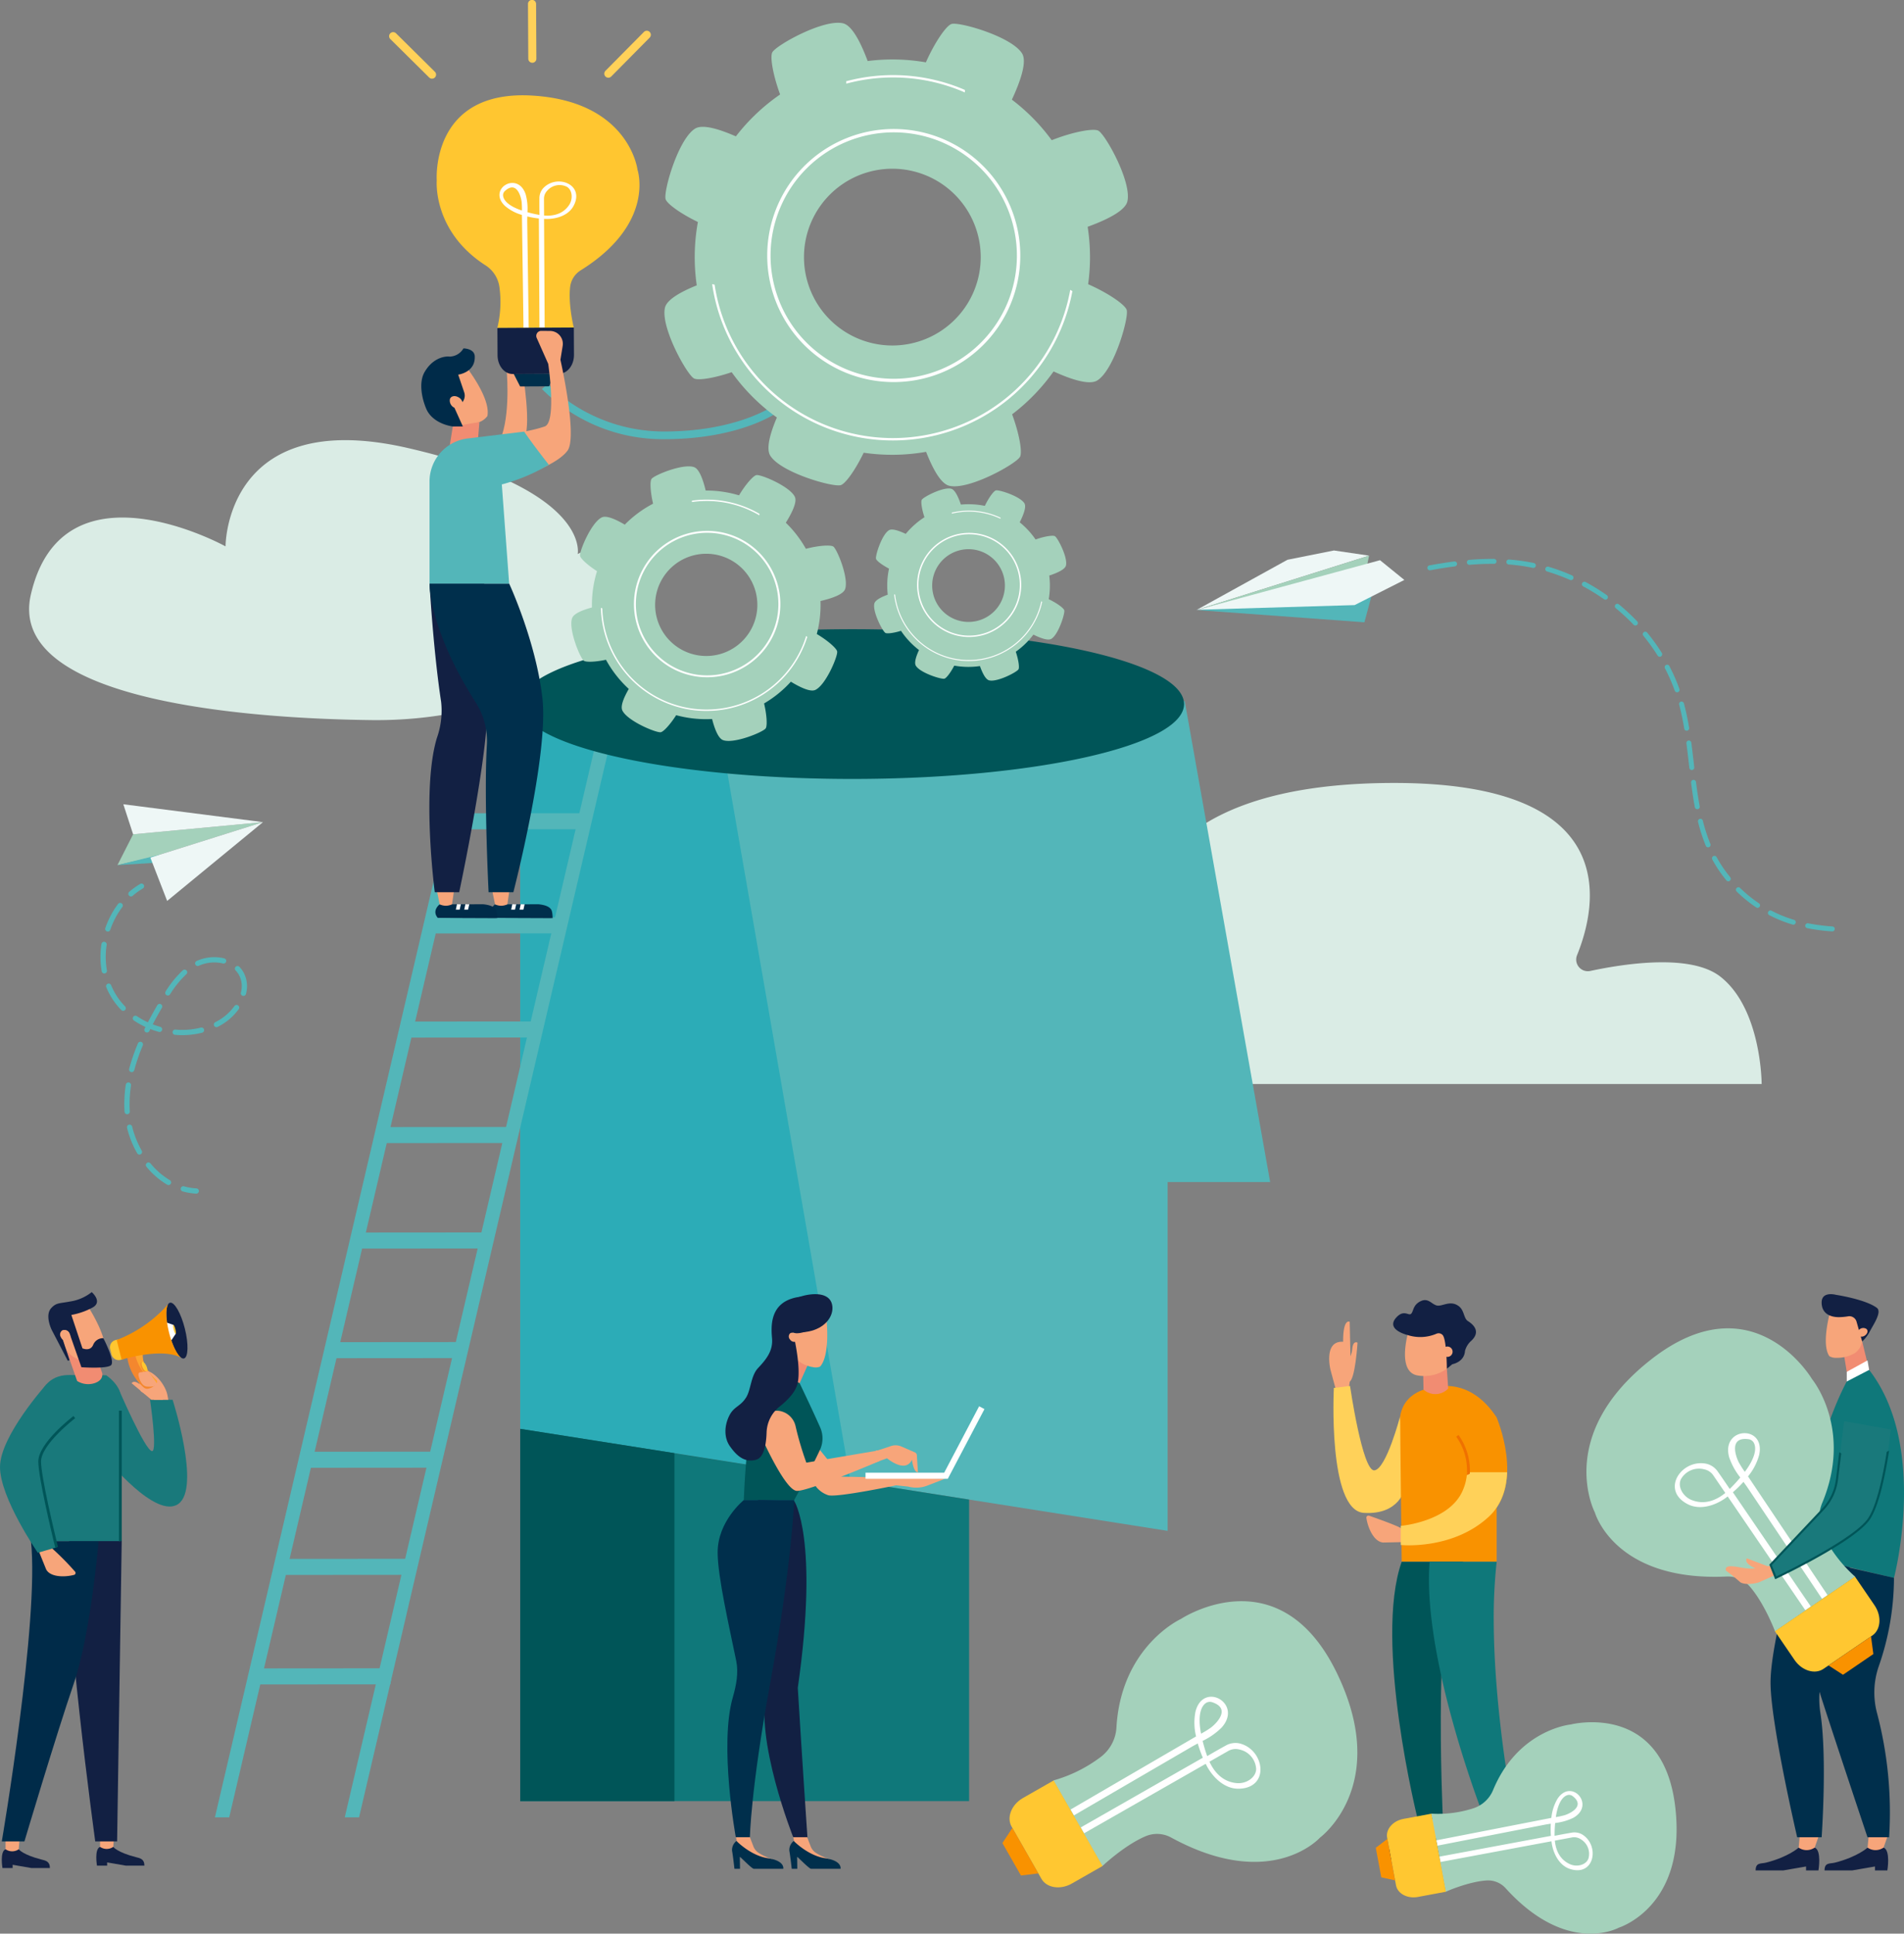 <svg xmlns="http://www.w3.org/2000/svg" xmlns:xlink="http://www.w3.org/1999/xlink" width="547.617" height="556.063" viewBox="0 0 547.617 556.063">
  <rect x="0" y="0" width="547.617" height="556.063" fill="#808080" stroke="none"/>
  <defs>
    <linearGradient id="linear-gradient" x1="3.538" y1="0.5" x2="4.684" y2="0.5" gradientUnits="objectBoundingBox">
      <stop offset="0" stop-color="#daece5"/>
      <stop offset="1" stop-color="#b2deeb"/>
    </linearGradient>
    <linearGradient id="linear-gradient-2" x1="1.366" y1="0.5" x2="2.366" y2="0.5" xlink:href="#linear-gradient"/>
    <linearGradient id="linear-gradient-3" x1="3.74" y1="0.5" x2="4.74" y2="0.5" gradientUnits="objectBoundingBox">
      <stop offset="0" stop-color="#eef7f6"/>
      <stop offset="1" stop-color="#b2deeb"/>
    </linearGradient>
    <linearGradient id="linear-gradient-4" x1="4.398" y1="0.5" x2="5.398" y2="0.5" xlink:href="#linear-gradient-3"/>
    <linearGradient id="linear-gradient-5" x1="6.696" y1="0.5" x2="7.696" y2="0.5" xlink:href="#linear-gradient-3"/>
    <linearGradient id="linear-gradient-6" x1="5.414" y1="0.5" x2="6.414" y2="0.5" xlink:href="#linear-gradient-3"/>
  </defs>
  <g id="Grupo_10620" data-name="Grupo 10620" transform="translate(-121.133 -62.678)">
    <path id="Trazado_20151" data-name="Trazado 20151" d="M301.549,270.405c.092-10.683,1.7-21.289,1.777-31.978a12.179,12.179,0,0,1,1.582-5.911,54.414,54.414,0,0,0-16.568,5.408s3.887-18.354-48.8-30.478S187.06,235.72,187.06,235.72s-46.846-25.909-56,13.874c-7.287,31.668,67.395,35.74,98.168,36.084a120.812,120.812,0,0,0,25.383-2.41c12.154-2.467,31.059-6.8,46.942-12.647C301.555,270.548,301.549,270.477,301.549,270.405Z" transform="translate(-1.054 -15.92)" fill="url(#linear-gradient)"/>
    <path id="Trazado_20152" data-name="Trazado 20152" d="M656.886,402.726h-269s-14.588-18.454,0-30.872c8.05-6.853,17.557-6.143,24.462-4.13a8.051,8.051,0,0,0,9.974-6.3c1.635-7.587,6.676-17.515,21.156-23.382,14.246-5.77,23.256,3.043,28.47,12.1a4.045,4.045,0,0,0,7.317-.746c4.516-14.3,20.253-33.245,71.96-33.245,65.765,0,58.458,34.962,52.581,49.492a3.35,3.35,0,0,0,3.8,4.569c10.145-2.169,28.974-4.98,37.418,1.65C656.886,381.164,656.886,402.726,656.886,402.726Z" transform="translate(-29.078 -28.318)" fill="url(#linear-gradient-2)"/>
    <g id="Grupo_10526" data-name="Grupo 10526" transform="translate(270.766 256.792)">
      <path id="Trazado_20153" data-name="Trazado 20153" d="M480.69,288.68a19.961,19.961,0,0,1-7.752.478c-9.013-.936-17.945-3.852-26.484-6.776-1.08-.37-2.162-.769-3.246-1.176-18.728,10.5-39.086,17.617-60.665,19.609-22.342,2.061-43.777-1.056-65.817-4.176-8.73-1.236-18.7-3.25-27.14-7.31V497.985L475.78,527.324V427.016h29.487Z" transform="translate(-289.586 -281.206)" fill="#53b6b9"/>
      <path id="Trazado_20154" data-name="Trazado 20154" d="M316.726,297.661c-8.73-1.236-18.7-3.25-27.14-7.31V499.007l94.944,14.96L347.617,301.518C337.35,300.591,327.105,299.13,316.726,297.661Z" transform="translate(-289.586 -282.228)" fill="#2cacb7"/>
      <path id="Trazado_20155" data-name="Trazado 20155" d="M418.679,545.591V632.3H289.586V525.25Z" transform="translate(-289.586 -308.471)" fill="#0f787a"/>
      <path id="Trazado_20156" data-name="Trazado 20156" d="M333.93,532.237V632.3H289.586V525.25Z" transform="translate(-289.586 -308.471)" fill="#005558"/>
    </g>
    <g id="Grupo_10529" data-name="Grupo 10529" transform="translate(409.437 523.134)">
      <g id="Grupo_10528" data-name="Grupo 10528">
        <path id="Trazado_20157" data-name="Trazado 20157" d="M462.21,632.593l14.071,24.643s6.455-6.122,12.627-8.672a8.451,8.451,0,0,1,7.224.478c28.807,15.685,42.758-.01,42.758-.01s20.48-15.022,4.883-47.265c-16.629-34.375-44.907-15.6-44.907-15.6S481.641,594,480.334,617.507a11.427,11.427,0,0,1-4.671,8.452A40.821,40.821,0,0,1,462.21,632.593Z" transform="translate(-447.543 -581.047)" fill="#a4d1bb"/>
        <path id="Trazado_20158" data-name="Trazado 20158" d="M474.755,663.684l-8.827,5.04c-3.307,1.889-7.247,1.274-8.755-1.367l-8.568-15c-1.508-2.641-.036-6.347,3.272-8.235l8.827-5.04Z" transform="translate(-445.956 -587.53)" fill="#ffc731"/>
        <path id="Trazado_20159" data-name="Trazado 20159" d="M456.028,667.524l-5,.606L445.7,658.8l2.868-4.343Z" transform="translate(-445.698 -589.248)" fill="#f99200"/>
        <g id="Grupo_10527" data-name="Grupo 10527" transform="translate(19.618 27.481)">
          <path id="Trazado_20160" data-name="Trazado 20160" d="M516.2,638.431c9.116-.236,7.315-11.426.05-13.058a5.611,5.611,0,0,0-3.876.665c-2.1,1.142-5.307,3.015-5.307,3.015a42.5,42.5,0,0,1-1.311-4.375,19.927,19.927,0,0,0,5.479-3.852c6.182-6.935-5.338-13.385-7.542-4.544a16.582,16.582,0,0,0,.175,7.112l-36.089,21.017.961,1.683q11.09-6.46,22.182-12.917l11.51-6.7c.6-.352,1.258-.7,1.929-1.056a32.9,32.9,0,0,0,1.451,4.091l-35.1,20.042.962,1.684,34.964-19.966c.179.348.356.711.537,1.026C509.016,635.495,512.279,638.532,516.2,638.431ZM505.3,622.6c-.566-2.823-.875-7.1,1.315-8.761a2.1,2.1,0,0,1,1.91-.277c6.112,2.039.073,7.1-.783,7.562A23.9,23.9,0,0,1,505.3,622.6Zm10.373,14.228c-3.908-.3-6.433-2.88-7.954-6.169l5.375-3.07a4.291,4.291,0,0,1,3.287-.42,6.046,6.046,0,0,1,4.77,5.662C521.054,635.215,518.326,637.031,515.669,636.828Z" transform="translate(-467.783 -611.985)" fill="#fff"/>
        </g>
      </g>
    </g>
    <g id="Grupo_10539" data-name="Grupo 10539" transform="translate(327.537 434.836)">
      <g id="Grupo_10538" data-name="Grupo 10538" transform="translate(0 0.757)">
        <g id="Grupo_10532" data-name="Grupo 10532" transform="translate(18.207 4.353)">
          <g id="Grupo_10531" data-name="Grupo 10531">
            <path id="Trazado_20161" data-name="Trazado 20161" d="M381.609,503.92l-2.9,6.474-4.717-4.25,3.327-9.431Z" transform="translate(-373.994 -488.437)" fill="#f18c72"/>
            <g id="Grupo_10530" data-name="Grupo 10530" transform="translate(3.213)">
              <path id="Trazado_20162" data-name="Trazado 20162" d="M383.69,503.289a3.219,3.219,0,0,0,1.982-.182c2.868-3.248,1.884-12.818,1.884-12.818L384.2,487.4l-5.134,2.4-1.339,5.259c-.357,1.736.133,4.778,1.319,6.094h0A8.934,8.934,0,0,0,383.69,503.289Z" transform="translate(-377.611 -487.396)" fill="#f7a57a"/>
            </g>
          </g>
        </g>
        <path id="Trazado_20163" data-name="Trazado 20163" d="M384.808,541.784a7.423,7.423,0,0,0,3.479,2.48c2.32.8,19.592-2.827,19.592-2.827l3.47.364a8.812,8.812,0,0,0,5.494-.284l5.08-1.964-29.8-.622-11.406-14.166Z" transform="translate(-356.538 -487.218)" fill="#f7a57a"/>
        <path id="Trazado_20164" data-name="Trazado 20164" d="M372.651,507.329s-6.885,8.819-8.494,14.618-2.188,21.782-2.188,21.782h14.49s4.16-7.541,7.39-14.382a7.825,7.825,0,0,0,.09-6.5c-2.365-5.357-5.917-12.726-5.917-12.726Z" transform="translate(-354.444 -485.27)" fill="#005558"/>
        <g id="Grupo_10534" data-name="Grupo 10534" transform="translate(20.583 154.938)">
          <g id="Grupo_10533" data-name="Grupo 10533" transform="translate(1.057)">
            <path id="Trazado_20165" data-name="Trazado 20165" d="M381.782,656.921l1.149,2.99A3.837,3.837,0,0,0,384.5,661.9a15.01,15.01,0,0,0,3.956,1.8c-2.3,1.967-5.968-.087-8.065-1.538a5.137,5.137,0,0,1-2.049-2.969l-.48-2.265Z" transform="translate(-377.859 -656.921)" fill="#f7a57a"/>
          </g>
          <path id="Trazado_20166" data-name="Trazado 20166" d="M377.976,658.672a3.3,3.3,0,0,0-1.272,2.786c.285,1.561.689,5.215.689,5.215h1.6l-.049-3.408c0-.223,3.435,3.408,4.016,3.408h8.475s.563-2.3-4.414-3.038S377.976,658.672,377.976,658.672Z" transform="translate(-376.669 -657.117)" fill="#002f4c"/>
        </g>
        <g id="Grupo_10536" data-name="Grupo 10536" transform="translate(4.108 154.938)">
          <g id="Grupo_10535" data-name="Grupo 10535" transform="translate(1.057)">
            <path id="Trazado_20167" data-name="Trazado 20167" d="M363.235,656.921l1.149,2.99a3.837,3.837,0,0,0,1.565,1.987,15.01,15.01,0,0,0,3.956,1.8c-2.3,1.967-5.968-.087-8.065-1.538a5.137,5.137,0,0,1-2.049-2.969l-.48-2.265Z" transform="translate(-359.312 -656.921)" fill="#f7a57a"/>
          </g>
          <path id="Trazado_20168" data-name="Trazado 20168" d="M359.429,658.672a3.3,3.3,0,0,0-1.272,2.786c.285,1.561.689,5.215.689,5.215h1.6l-.049-3.408c0-.223,3.435,3.408,4.016,3.408h8.475s.563-2.3-4.414-3.038S359.429,658.672,359.429,658.672Z" transform="translate(-358.122 -657.117)" fill="#002f4c"/>
        </g>
        <path id="Trazado_20169" data-name="Trazado 20169" d="M376.977,548.562s7.19,10.777,1.037,53.738c.966,16.238,2.771,42.962,2.771,42.962H376.7s-11.313-28.464-7.517-42.644c.9-14.044-2.578-54.311-2.578-54.311Z" transform="translate(-354.962 -489.848)" fill="#122043"/>
        <path id="Trazado_20170" data-name="Trazado 20170" d="M361.022,548.308s-7.525,6.053-7.525,15.042c0,7.051,3.4,21.657,5.347,31.218.707,3.471-.008,7.057-.985,10.461-3.979,13.867.857,40.234.857,40.234h4.059S363,631.7,368.551,601.3c6.377-34.918,6.961-52.991,6.961-52.991Z" transform="translate(-353.497 -489.848)" fill="#002f4c"/>
        <g id="Grupo_10537" data-name="Grupo 10537" transform="translate(42.529 31.488)">
          <path id="Trazado_20171" data-name="Trazado 20171" d="M425.046,538.791H401.375v-1.74H424l10.049-19.107,1.539.81Z" transform="translate(-401.375 -517.944)" fill="#fff"/>
        </g>
        <path id="Trazado_20172" data-name="Trazado 20172" d="M366.608,524.84s7.559,17.6,11.193,17.6,23.749-8.6,23.749-8.6l-.534-3-20.539,3.479a90.078,90.078,0,0,1-3.083-10.416,5.73,5.73,0,0,0-4.431-4.424C368.107,518.555,366.608,524.84,366.608,524.84Z" transform="translate(-354.962 -486.617)" fill="#f7a57a"/>
        <path id="Trazado_20173" data-name="Trazado 20173" d="M375.459,492.787s2.242,1.355,9.1-3.045c1.052.274-.627-9.617-9.506-6.711-6.215,2.034-5.917,8.051-5.631,11.38.31,3.6-1.562,5.969-4.035,8.6-2.073,2.206-2.041,6.262-3.422,8.445-1.7,2.685-3.5,2.529-4.851,5.253-1.411,2.851-1.6,6.339.286,8.9,1.074,1.455,3.577,4.965,7.538,3.714,2.224-.7,2.823-4.583,2.921-7.853a9.906,9.906,0,0,1,3.776-7.43c2.137-1.7,4.469-4.031,5.094-6.463C377.958,502.8,375.459,492.787,375.459,492.787Z" transform="translate(-353.779 -482.496)" fill="#122043"/>
        <path id="Trazado_20174" data-name="Trazado 20174" d="M376.946,494.274a1.459,1.459,0,0,1,1.877.5,1.256,1.256,0,0,1-.038,1.827,1.458,1.458,0,0,1-1.877-.5A1.257,1.257,0,0,1,376.946,494.274Z" transform="translate(-356.071 -483.792)" fill="#f7a57a"/>
        <path id="Trazado_20175" data-name="Trazado 20175" d="M416.475,533.625a.985.985,0,0,0-.587-1.017l-3.862-1.679a4.233,4.233,0,0,0-3.02-.134l-3.829,1.271-.519.02-.412,3.563c.766-.281,1.214-.455,1.214-.455l2.423-.88s5.286,4.48,7.175.411c.566,4.03,1.714,3.582,1.714,3.582Z" transform="translate(-359.167 -487.868)" fill="#f7a57a"/>
      </g>
      <path id="Trazado_20176" data-name="Trazado 20176" d="M374.052,489.227c.76,2.754,4.673,4.075,8.74,2.951s6.273-4.177,5.986-7.018c-.378-3.733-4.673-4.074-8.74-2.951S373.291,486.474,374.052,489.227Z" transform="translate(-355.779 -481.644)" fill="#122043"/>
    </g>
    <g id="Grupo_10551" data-name="Grupo 10551" transform="translate(577.413 434.836)">
      <g id="Grupo_10544" data-name="Grupo 10544" transform="translate(48.665)">
        <g id="Grupo_10540" data-name="Grupo 10540" transform="translate(0 154.985)">
          <path id="Trazado_20177" data-name="Trazado 20177" d="M701.959,660.825s-2.862,2.655-9.386,4.317c-1.436.366-2.986-.123-2.986,2.246h7.918l6.586-1.139v1.139h3.557s.99-5.816-1.086-6.563Z" transform="translate(-689.587 -656.648)" fill="#122043"/>
          <path id="Trazado_20178" data-name="Trazado 20178" d="M703.916,656.122l-.4,4.178h0a4.023,4.023,0,0,0,4.358.147l.244-.147,1.477-4.178Z" transform="translate(-691.143 -656.122)" fill="#f7a57a"/>
        </g>
        <g id="Grupo_10541" data-name="Grupo 10541" transform="translate(19.818 154.985)">
          <path id="Trazado_20179" data-name="Trazado 20179" d="M724.27,660.825s-2.862,2.655-9.386,4.317c-1.437.366-2.985-.123-2.985,2.246h7.918l6.586-1.139v1.139h3.557s.99-5.816-1.087-6.563Z" transform="translate(-711.898 -656.648)" fill="#122043"/>
          <path id="Trazado_20180" data-name="Trazado 20180" d="M726.227,656.122l-.4,4.178h0a4.023,4.023,0,0,0,4.358.147l.243-.147,1.478-4.178Z" transform="translate(-713.454 -656.122)" fill="#f7a57a"/>
        </g>
        <g id="Grupo_10543" data-name="Grupo 10543" transform="translate(18.983)">
          <path id="Trazado_20181" data-name="Trazado 20181" d="M718.235,501.035l1.117,6.819,6.076-2.714-2-8.184Z" transform="translate(-711.771 -483.355)" fill="#f18c72"/>
          <g id="Grupo_10542" data-name="Grupo 10542" transform="translate(1.204 3.018)">
            <path id="Trazado_20182" data-name="Trazado 20182" d="M715.367,500.335a3.666,3.666,0,0,1-2.047-.486c-2.448-3.561.341-13.16.341-13.16l3.913-1.648,4.973,3.1.283,6.433a5.22,5.22,0,0,1-2.22,4.437h0A10.183,10.183,0,0,1,715.367,500.335Z" transform="translate(-712.313 -485.041)" fill="#f7a57a"/>
          </g>
          <path id="Trazado_20183" data-name="Trazado 20183" d="M721.015,489.618a2.151,2.151,0,0,0-2.425-1.6,17.1,17.1,0,0,1-2.688.244c-2.206,0-4.944-.863-4.944-4.219s4.123-2.206,4.123-2.206,8.471,1.284,11.753,3.744c1.57,1.176-1.056,4.911-2.021,6.786a10.334,10.334,0,0,1-2.2,2.882h0Z" transform="translate(-710.958 -481.644)" fill="#122043"/>
          <path id="Trazado_20184" data-name="Trazado 20184" d="M725.138,492.875a1.659,1.659,0,0,0-2.055.184c-.644.535-.767,1.321-.275,1.755a1.661,1.661,0,0,0,2.055-.184C725.507,494.095,725.629,493.308,725.138,492.875Z" transform="translate(-712.248 -482.867)" fill="#f7a57a"/>
        </g>
        <path id="Trazado_20185" data-name="Trazado 20185" d="M717.655,508.884s-9.146,15.015-14.616,49.88c11.018,3.463,27.847,7.2,27.847,7.2s9.946-37.794-7.157-59.8A9.043,9.043,0,0,0,717.655,508.884Z" transform="translate(-691.09 -484.384)" fill="#0f787a"/>
        <path id="Trazado_20186" data-name="Trazado 20186" d="M702.076,565.379s-7.659,25.7-7.659,37.341,7.659,44.457,7.659,44.457h7.034s1.647-22.958-.376-35.851a26.081,26.081,0,0,1,.761-11.345c3.772-12.926,7.8-30.4,7.8-30.4Z" transform="translate(-690.127 -490.999)" fill="#002f4c"/>
        <path id="Trazado_20187" data-name="Trazado 20187" d="M708.866,567.691s-1.984,27.911,1.193,37.972,13.788,41.772,13.788,41.772h6.215a111.9,111.9,0,0,0-3.445-35.592,23.025,23.025,0,0,1,.449-13.517,77.753,77.753,0,0,0,4.4-25.485Z" transform="translate(-691.673 -491.257)" fill="#002f4c"/>
        <path id="Trazado_20188" data-name="Trazado 20188" d="M719.094,506.38l5.964-3.289.466,2.735-6.429,3.336Z" transform="translate(-692.884 -484.04)" fill="#fff"/>
      </g>
      <g id="Grupo_10547" data-name="Grupo 10547" transform="translate(0 9.826)">
        <g id="Grupo_10546" data-name="Grupo 10546">
          <path id="Trazado_20189" data-name="Trazado 20189" d="M712.108,564.144l-23.053,15.729s-3.072-8.192-7.43-13.1a8.308,8.308,0,0,0-6.594-2.688c-32.223,1.465-37.8-18.419-37.8-18.419s-11.64-22.1,16.034-43.893c29.505-23.233,46.424,5.54,46.424,5.54s11.857,14.342,2.89,35.695a11.237,11.237,0,0,0,.49,9.483A40.128,40.128,0,0,0,712.108,564.144Z" transform="translate(-634.801 -492.706)" fill="#a4d1bb"/>
          <path id="Trazado_20190" data-name="Trazado 20190" d="M695.836,588.8l5.634,8.257c2.111,3.094,5.859,4.247,8.329,2.561l14.036-9.577c2.47-1.685,2.764-5.6.653-8.69l-5.633-8.257Z" transform="translate(-641.62 -501.687)" fill="#ffc731"/>
          <path id="Trazado_20191" data-name="Trazado 20191" d="M713.19,600.789l4.161,2.69,8.729-5.956-.666-5.075Z" transform="translate(-643.559 -503.849)" fill="#f99200"/>
          <g id="Grupo_10545" data-name="Grupo 10545" transform="translate(25.416 30.154)">
            <path id="Trazado_20192" data-name="Trazado 20192" d="M677.707,545.523c.3-.2.609-.445.918-.676l22.317,32.708,1.575-1.075-22.4-32.834a32.313,32.313,0,0,0,3.045-2.992c.441.6.87,1.194,1.251,1.764q3.646,5.44,7.291,10.882l14.051,20.973,1.575-1.075-22.86-34.121a16.308,16.308,0,0,0,3.217-6.214c1.858-8.766-11.105-8.024-8.624.77a19.575,19.575,0,0,0,3.185,5.764,41.766,41.766,0,0,1-3.043,3.3s-2.034-3.039-3.394-4.95a5.519,5.519,0,0,0-3.14-2.257c-7.127-1.686-13.537,7.432-5.579,11.566C670.515,548.841,674.708,547.56,677.707,545.523Zm4.32-10.118c-.559-.774-3.718-7.852,2.564-7.023a2.061,2.061,0,0,1,1.569,1.068c1.22,2.414-.894,6.059-2.61,8.312A23.432,23.432,0,0,1,682.027,535.405Zm-16.9,4.576a5.943,5.943,0,0,1,6.654-2.952,4.217,4.217,0,0,1,2.727,1.787l3.431,5.028c-2.762,2.254-6.1,3.448-9.688,2.03C665.815,544.911,664.186,542.13,665.129,539.982Z" transform="translate(-663.413 -526.653)" fill="#fff"/>
          </g>
        </g>
      </g>
      <g id="Grupo_10550" data-name="Grupo 10550" transform="translate(40.07 36.53)">
        <g id="Grupo_10548" data-name="Grupo 10548" transform="translate(0 39.454)">
          <path id="Trazado_20193" data-name="Trazado 20193" d="M690.207,569.719a7.185,7.185,0,0,1-3.95.609c-2.265-.1-6.913-1.7-6.289.634,2,1.437,4.169,3.363,4.169,3.363,1.293.751,3.794.469,5.319,0l4.512-2.011s.664-2.3.715-2.407l-.908-.514A11.616,11.616,0,0,1,690.207,569.719Z" transform="translate(-679.911 -567.43)" fill="#f7a57a"/>
          <path id="Trazado_20194" data-name="Trazado 20194" d="M690.053,570.359a1.792,1.792,0,0,1-.283.236c.282.159.552.33.814.51,1.17.184,2.334.4,3.5.6.015-.687.038-1.65.052-1.717l-7.391-2.8s-.721.724.561,1.769A7.857,7.857,0,0,0,690.053,570.359Z" transform="translate(-680.652 -567.184)" fill="#f7a57a"/>
        </g>
        <path id="Trazado_20195" data-name="Trazado 20195" d="M715.574,522.768l-2.047,16.719a15.281,15.281,0,0,1-4.051,8.628l-15.058,15.967,1.491,3.741s22.685-10.692,26.858-17.025,6.262-25.643,6.262-25.643Z" transform="translate(-681.531 -522.768)" fill="#19797b"/>
        <g id="Grupo_10549" data-name="Grupo 10549" transform="translate(12.537 8.444)">
          <path id="Trazado_20196" data-name="Trazado 20196" d="M727.8,532.648c-.98,6.195-2.763,15.16-5.325,19.048-3.828,5.808-23.809,15.517-26.449,16.782l-1.3-3.268,14.928-15.829a15.483,15.483,0,0,0,4.13-8.8l.918-7.493c-.19-.107-.377-.219-.56-.338l-.95,7.757a14.9,14.9,0,0,1-3.972,8.461L694.156,564.94l-.131.139,1.681,4.212.287-.136c.929-.438,22.808-10.8,26.98-17.13,2.719-4.126,4.54-13.511,5.5-19.751Q728.141,532.469,727.8,532.648Z" transform="translate(-694.025 -532.274)" fill="#005558"/>
        </g>
      </g>
    </g>
    <g id="Grupo_10557" data-name="Grupo 10557" transform="translate(503.429 436.552)">
      <path id="Trazado_20197" data-name="Trazado 20197" d="M557.639,500.962a5.241,5.241,0,0,1,.226,3.733l-.682,4.846-.832.56-3.1,1.279a3.338,3.338,0,0,0,0-1.94l-1.361-5.012s-2.115-8.457,3.627-8.095c-.029-6.889,1.889-5.752,1.889-5.752l.132,5.955Z" transform="translate(-551.512 -484.351)" fill="#f7a57a"/>
      <path id="Trazado_20198" data-name="Trazado 20198" d="M572.079,520.041s-4.014,15.32-7.438,15.595-6.984-24.27-6.984-24.27l-4.655.562s-1.809,35.294,8.634,35.936,11.821-7.163,11.821-7.163Z" transform="translate(-551.665 -486.681)" fill="#ffd159"/>
      <path id="Trazado_20199" data-name="Trazado 20199" d="M574.929,561.927h27.319V520.435c-7.805-11.91-17.532-8.666-17.532-8.666s-8.845.159-10.223,8.272C574.493,525.912,574.929,561.927,574.929,561.927Z" transform="translate(-554.079 -486.681)" fill="#f99200"/>
      <g id="Grupo_10552" data-name="Grupo 10552" transform="translate(27.04 19.578)">
        <path id="Trazado_20200" data-name="Trazado 20200" d="M588.742,505.616l.4,5.865-.192.183a5.087,5.087,0,0,1-6.911.1h0l-.091-4.413Z" transform="translate(-581.952 -505.616)" fill="#f18c72"/>
      </g>
      <g id="Grupo_10553" data-name="Grupo 10553" transform="translate(18.404)">
        <path id="Trazado_20201" data-name="Trazado 20201" d="M590.228,491.819l-.495,9.7a1.5,1.5,0,0,0-1.346,1.9,1.806,1.806,0,0,0-.163.714,11.122,11.122,0,0,1-8.639,2.012c-6.136-1.174-2.433-13.036-2.433-13.036Z" transform="translate(-572.656 -484.497)" fill="#f7a57a"/>
        <path id="Trazado_20202" data-name="Trazado 20202" d="M592.886,498.181a5.943,5.943,0,0,1,1.555-2.685c3.474-3.006.366-5.2-.735-5.906-1.22-.783-.98-2.994-2.559-4.23-2.41-1.887-4.733.069-6.277-.217s-2.5-2.34-4.747-1.252-2,2.85-2.716,3.593-2.041-1.311-4.23,1.036c-3.33,3.571,3.2,5.1,3.2,5.1a11.853,11.853,0,0,0,8.306-.378,1.552,1.552,0,0,1,1.831.449c1.13,1.544,1.143,9.632,1.143,9.632l1.578-1.312S592.676,501.437,592.886,498.181Z" transform="translate(-572.23 -483.576)" fill="#122043"/>
        <path id="Trazado_20203" data-name="Trazado 20203" d="M590.979,500.654a1.489,1.489,0,1,1-.814-1.943A1.489,1.489,0,0,1,590.979,500.654Z" transform="translate(-574.004 -485.254)" fill="#f7a57a"/>
      </g>
      <g id="Grupo_10554" data-name="Grupo 10554" transform="translate(14.923 148.833)">
        <path id="Trazado_20204" data-name="Trazado 20204" d="M580.431,656.36s-1.54,2.131-8.8,3.979c-1.6.407-3.321.685-3.321,3.32h7.165l7.325-1.267v1.267h3.956s1.1-6.47-1.209-7.3Z" transform="translate(-568.312 -651.713)" fill="#122043"/>
        <path id="Trazado_20205" data-name="Trazado 20205" d="M581.531,651.128l.377,4.648h0a4.476,4.476,0,0,0,4.847.163l.272-.163v-4.648Z" transform="translate(-569.789 -651.128)" fill="#f7a57a"/>
      </g>
      <g id="Grupo_10555" data-name="Grupo 10555" transform="translate(35.276 148.833)">
        <path id="Trazado_20206" data-name="Trazado 20206" d="M603.342,656.36s-1.54,2.131-8.8,3.979c-1.6.407-3.32.685-3.32,3.32h7.164l7.325-1.267v1.267h3.956s1.1-6.47-1.209-7.3Z" transform="translate(-591.224 -651.713)" fill="#122043"/>
        <path id="Trazado_20207" data-name="Trazado 20207" d="M604.442,651.128l.377,4.648h0a4.476,4.476,0,0,0,4.846.163l.272-.163v-4.648Z" transform="translate(-592.701 -651.128)" fill="#f7a57a"/>
      </g>
      <path id="Trazado_20208" data-name="Trazado 20208" d="M602.337,521.576s8.188,18.9-2.26,28.551-24.631,8.01-24.631,8.01V552.7s12.821-1.084,16.929-9.655-1.643-15.987-1.643-15.987" transform="translate(-554.186 -487.821)" fill="#f99200"/>
      <path id="Trazado_20209" data-name="Trazado 20209" d="M574.953,560.941l-6.539.137c-2.655-.147-4.422-4.113-4.862-7.06a.6.6,0,0,1,.791-.648c2.219.771,7.927,2.792,9.4,3.709Z" transform="translate(-552.856 -491.37)" fill="#f7a57a"/>
      <path id="Trazado_20210" data-name="Trazado 20210" d="M574.642,568.286c-8.147,23.005,4.587,73.946,4.587,73.946h7.258s-3.423-72.234,6.025-73.946Z" transform="translate(-553.792 -493.04)" fill="#005558"/>
      <path id="Trazado_20211" data-name="Trazado 20211" d="M593.75,539.3a14.739,14.739,0,0,1-1.459,5.717c-4.108,8.571-17.6,9.706-17.6,9.706v5.5s14.85,1.537,25.3-8.117c3.788-3.5,5.12-8.215,5.287-12.8Z" transform="translate(-554.102 -489.802)" fill="#ffd159"/>
      <g id="Grupo_10556" data-name="Grupo 10556" transform="translate(36.54 38.774)">
        <path id="Trazado_20212" data-name="Trazado 20212" d="M595.692,538.784c.286-.13.575-.254.858-.39a17.55,17.55,0,0,0-3.258-11.167l-.645.511A16.568,16.568,0,0,1,595.692,538.784Z" transform="translate(-592.647 -527.227)" fill="#ef7100"/>
      </g>
      <path id="Trazado_20213" data-name="Trazado 20213" d="M556.971,502.438s1.507-.452,1.743-3.2,1.535-1.9,1.535-1.9-.676,10.841-2.4,11.248S556.971,502.438,556.971,502.438Z" transform="translate(-552.098 -485.099)" fill="#f7a57a"/>
      <path id="Trazado_20214" data-name="Trazado 20214" d="M584,568.286C581.786,596.5,599.8,642.232,599.8,642.232h8.627s-5.863-29.245-5.983-56.693a146.675,146.675,0,0,1,.847-17.253Z" transform="translate(-555.121 -493.04)" fill="#0f787a"/>
    </g>
    <g id="Grupo_10560" data-name="Grupo 10560" transform="translate(516.825 557.942)">
      <g id="Grupo_10559" data-name="Grupo 10559">
        <path id="Trazado_20215" data-name="Trazado 20215" d="M584.518,646.512l4.189,22.473s6.531-2.951,11.9-3.259a6.806,6.806,0,0,1,5.37,2.275c17.771,19.555,32.538,11.3,32.538,11.3s19.557-6.013,16.217-34.672c-3.561-30.555-30.043-23.752-30.043-23.752s-15.178,1.4-22.393,18.949a9.2,9.2,0,0,1-5.789,5.2A32.854,32.854,0,0,1,584.518,646.512Z" transform="translate(-568.595 -620.233)" fill="#a4d1bb"/>
        <path id="Trazado_20216" data-name="Trazado 20216" d="M587.162,672.283l-8.05,1.5c-3.017.562-5.852-.948-6.3-3.356l-2.55-13.684c-.449-2.408,1.651-4.839,4.668-5.4l8.05-1.5Z" transform="translate(-566.995 -623.541)" fill="#ffc731"/>
        <path id="Trazado_20217" data-name="Trazado 20217" d="M572.145,669.924l-3.966-.862-1.586-8.51,3.331-2.546Z" transform="translate(-566.592 -624.453)" fill="#f99200"/>
        <g id="Grupo_10558" data-name="Grupo 10558" transform="translate(17.478 19.791)">
          <path id="Trazado_20218" data-name="Trazado 20218" d="M624.695,664.931c7,2.23,8.588-6.76,3.491-9.923a4.517,4.517,0,0,0-3.125-.519c-1.9.315-4.836.89-4.836.89a34.277,34.277,0,0,1,.16-3.676,16.048,16.048,0,0,0,5.188-1.482c6.539-3.641-.521-11.6-4.537-5.452a13.358,13.358,0,0,0-1.747,5.458l-33.02,6.446.286,1.535,20.3-3.962,10.531-2.056c.552-.107,1.142-.2,1.746-.293a26.441,26.441,0,0,0,.023,3.5l-32.009,5.967.287,1.536,31.886-5.944c.044.313.083.636.137.924C620,660.8,621.681,663.97,624.695,664.931ZM620.581,650c.316-2.3,1.211-5.631,3.317-6.318a1.689,1.689,0,0,1,1.527.294c4.112,3.168-1.824,5.424-2.6,5.546A19.143,19.143,0,0,1,620.581,650Zm4.13,13.569c-2.895-1.261-4.133-3.892-4.42-6.8l4.9-.913a3.451,3.451,0,0,1,2.613.55,4.868,4.868,0,0,1,2.131,5.569C629.235,663.767,626.679,664.427,624.711,663.57Z" transform="translate(-586.268 -642.513)" fill="#fff"/>
        </g>
      </g>
    </g>
    <g id="Grupo_10568" data-name="Grupo 10568" transform="translate(121.133 434.248)">
      <g id="Grupo_10561" data-name="Grupo 10561" transform="translate(27.695 156.102)">
        <path id="Trazado_20219" data-name="Trazado 20219" d="M157.186,660.586s1.139,1.577,6.508,2.944c1.181.3,2.456.506,2.456,2.456h-5.3l-5.418-.936v.936h-2.926s-.815-4.785.895-5.4Z" transform="translate(-152.312 -657.149)" fill="#122043"/>
        <path id="Trazado_20220" data-name="Trazado 20220" d="M157.6,656.717l-.278,3.437h0a3.309,3.309,0,0,1-3.585.121l-.2-.121v-3.437Z" transform="translate(-152.449 -656.717)" fill="#f7a57a"/>
      </g>
      <g id="Grupo_10562" data-name="Grupo 10562" transform="translate(0.515 156.786)">
        <path id="Trazado_20221" data-name="Trazado 20221" d="M126.587,661.358s1.139,1.576,6.508,2.943c1.181.3,2.456.507,2.456,2.457h-5.3l-5.418-.937v.937h-2.927s-.815-4.786.895-5.4Z" transform="translate(-121.713 -657.92)" fill="#122043"/>
        <path id="Trazado_20222" data-name="Trazado 20222" d="M127,657.488l-.278,3.438h0a3.311,3.311,0,0,1-3.585.12l-.2-.12v-3.438Z" transform="translate(-121.85 -657.488)" fill="#f7a57a"/>
      </g>
      <path id="Trazado_20223" data-name="Trazado 20223" d="M158.6,560.679l-1.32,86.348h-6.291s-9.576-69.715-7.531-86.348S158.6,560.679,158.6,560.679Z" transform="translate(-123.596 -489.06)" fill="#122043"/>
      <path id="Trazado_20224" data-name="Trazado 20224" d="M149.556,561.587s-2.19,26.526-7.22,41.209-14.113,45.158-14.113,45.158h-6.511s10.873-63.683,8.387-86.367h19.457Z" transform="translate(-121.198 -489.987)" fill="#002b49"/>
      <path id="Trazado_20225" data-name="Trazado 20225" d="M159,512.109s7.753,18.08,9.72,18.08c1.574,0-.59-14.763-.59-14.763h6.493s8.166,25.3,1.673,29.928-20.759-13.085-20.759-13.085Z" transform="translate(-124.977 -484.46)" fill="#19797b"/>
      <path id="Trazado_20226" data-name="Trazado 20226" d="M133.413,564.122l2.35,5.809c1.133,2.282,5.291,2.34,8.052,1.615a.573.573,0,0,0,.27-.942,79.828,79.828,0,0,0-6.815-6.878Z" transform="translate(-122.505 -490.226)" fill="#f7a57a"/>
      <path id="Trazado_20227" data-name="Trazado 20227" d="M153.067,507.9s4.05,2.746,4.05,5.894V555.58H133.39V516.51s.486-8.687,8.979-8.687S153.067,507.9,153.067,507.9Z" transform="translate(-122.502 -483.981)" fill="#19797b"/>
      <g id="Grupo_10563" data-name="Grupo 10563" transform="translate(34.22 34.086)">
        <path id="Trazado_20228" data-name="Trazado 20228" d="M159.657,556.887V519.355l.787.026v37.506Z" transform="translate(-159.657 -519.355)" fill="#005558"/>
      </g>
      <path id="Trazado_20229" data-name="Trazado 20229" d="M142.436,499.288l3.259,9.3a6.017,6.017,0,0,0,5.083.6c2.795-.979,2.088-2.993,2.088-2.993l-2.088-5.96-4.512.371Z" transform="translate(-123.513 -483.027)" fill="#f18c72"/>
      <path id="Trazado_20230" data-name="Trazado 20230" d="M151.414,500.223a3.667,3.667,0,0,0,1.885-1.266c1.1-4.822-5.465-14.49-5.465-14.49l-8.437,4.768,2.215,7.242a6.352,6.352,0,0,0,3.976,4.138h0A10.186,10.186,0,0,0,151.414,500.223Z" transform="translate(-123.173 -481.371)" fill="#f7a57a"/>
      <path id="Trazado_20231" data-name="Trazado 20231" d="M143.406,487.55a20.413,20.413,0,0,0,6.133-2.149c2.947-1.66-.278-4.419-.278-4.419a13.1,13.1,0,0,1-6.3,2.715c-2.935.566-3.875.287-5.33,1.868-1.976,2.147.151,6.336.151,6.336l4.6,8.826.5-.176s-1.814-5.571-2.473-7.453c.226-1.041.8-1.241,1.309-1.181a1.49,1.49,0,0,1,1.193,1.016l3.383,9.651s7.074.5,8.471-.532-2.156-7.814-2.156-7.814a3.042,3.042,0,0,0-2.926,1.9c-.841,2.036-3.087,1.012-3.087,1.012Z" transform="translate(-122.882 -480.982)" fill="#122043"/>
      <path id="Trazado_20232" data-name="Trazado 20232" d="M174.521,514.794l-.229-1.247c-.506-2.762-3.145-6.2-5.8-7.1h-2.756l.854,5.889,3.89,2.454Z" transform="translate(-126.116 -483.827)" fill="#f7a57a"/>
      <path id="Trazado_20233" data-name="Trazado 20233" d="M141.277,493.316a1.663,1.663,0,0,1,2,.958,1.433,1.433,0,0,1-.429,2.041,1.664,1.664,0,0,1-2-.958A1.433,1.433,0,0,1,141.277,493.316Z" transform="translate(-123.31 -482.349)" fill="#f7a57a"/>
      <path id="Trazado_20234" data-name="Trazado 20234" d="M167.5,512.085l5.371,3.108s-3.37-.035-3.424,0l-5.684-4.757s.412-.831,1.7-.129A6.54,6.54,0,0,1,167.5,512.085Z" transform="translate(-125.896 -484.227)" fill="#f7a57a"/>
      <path id="Trazado_20235" data-name="Trazado 20235" d="M134.547,510.767s-13.414,14.9-13.414,23.832,10.888,24.673,10.888,24.673L137.4,557.7s-4.854-19.48-4.854-24.661,9.969-12.78,9.969-12.78" transform="translate(-121.133 -484.31)" fill="#19797b"/>
      <g id="Grupo_10564" data-name="Grupo 10564" transform="translate(11.019 35.635)">
        <path id="Trazado_20236" data-name="Trazado 20236" d="M134.325,534.191c0,4.461,3.948,20.772,4.877,24.572-.273.072-.385.093-.8.2-1.141-4.695-4.867-20.389-4.867-24.773,0-5.315,9.712-12.777,10.125-13.092l.477.626C144.041,521.8,134.325,529.261,134.325,534.191Z" transform="translate(-133.538 -521.099)" fill="#005558"/>
      </g>
      <g id="Grupo_10567" data-name="Grupo 10567" transform="translate(31.603 3.03)">
        <path id="Trazado_20237" data-name="Trazado 20237" d="M162.224,501.166a14.233,14.233,0,0,0,4.917,9.5,1.548,1.548,0,0,0,1.109.3,3.937,3.937,0,0,0,1.724-.749,1.725,1.725,0,0,0,.894-1.054.746.746,0,0,0-.266-.735c-.963-.868-4.03-3.916-3.842-7.341A5.829,5.829,0,0,0,162.224,501.166Z" transform="translate(-157.327 -486.209)" fill="#f4872e"/>
        <path id="Trazado_20238" data-name="Trazado 20238" d="M170.689,509.894a1.139,1.139,0,0,0,.463-.738.746.746,0,0,0-.266-.735c-.963-.868-4.03-3.916-3.842-7.341a4.92,4.92,0,0,0-2.28-.427C165.529,504.17,166.862,506.315,170.689,509.894Z" transform="translate(-157.611 -486.209)" fill="#fda630"/>
        <g id="Grupo_10566" data-name="Grupo 10566" transform="translate(8.829 17.015)">
          <g id="Grupo_10565" data-name="Grupo 10565" transform="translate(0 0.025)">
            <path id="Trazado_20239" data-name="Trazado 20239" d="M166.965,505.348c.366.759.9,1.26,1.2,1.116s.244-.877-.122-1.637-.9-1.26-1.2-1.116S166.6,504.588,166.965,505.348Z" transform="translate(-166.651 -503.588)" fill="#f4872e"/>
            <path id="Trazado_20240" data-name="Trazado 20240" d="M166.8,503.738l.312-.162.017.173-.2.142Z" transform="translate(-166.668 -503.576)" fill="#f4872e"/>
            <path id="Trazado_20241" data-name="Trazado 20241" d="M168.264,506.814l.382-.178-.473.048Z" transform="translate(-166.821 -503.918)" fill="#de1d4c"/>
          </g>
          <path id="Trazado_20242" data-name="Trazado 20242" d="M167.252,505.21c.366.759.9,1.26,1.2,1.116s.245-.877-.121-1.636-.9-1.26-1.2-1.117S166.887,504.45,167.252,505.21Z" transform="translate(-166.683 -503.548)" fill="#ffc630"/>
        </g>
        <path id="Trazado_20243" data-name="Trazado 20243" d="M159.02,496.316l-.617.155a2.166,2.166,0,0,0-1.631,2.58l.407,1.622a2.166,2.166,0,0,0,2.656,1.5l.617-.155Z" transform="translate(-156.711 -485.725)" fill="#ffc630"/>
        <path id="Trazado_20244" data-name="Trazado 20244" d="M180.321,491.859c1.111,4.426.994,8.27-.261,8.585s-3.174-3.018-4.285-7.445-.994-8.271.262-8.586S179.21,487.432,180.321,491.859Z" transform="translate(-158.756 -484.393)" fill="#122043"/>
        <path id="Trazado_20245" data-name="Trazado 20245" d="M174.9,490.785l2.09.718.651,2.593-1.43,2.145-1.486-3.211Z" transform="translate(-158.724 -485.107)" fill="#fff"/>
        <path id="Trazado_20246" data-name="Trazado 20246" d="M173.977,493.054c-.934-3.72-1-7.019-.249-8.168l-.006,0a37.765,37.765,0,0,1-14.8,10.3l1.419,5.657s11.77-3.667,17.271-.466l.005,0C176.416,499.717,174.912,496.777,173.977,493.054Z" transform="translate(-156.958 -484.448)" fill="#f99200"/>
        <path id="Trazado_20247" data-name="Trazado 20247" d="M177.836,492.821c.18.719.217,1.33.081,1.364s-.392-.521-.572-1.241-.217-1.33-.082-1.364S177.654,492.1,177.836,492.821Z" transform="translate(-158.998 -485.196)" fill="#ffc630"/>
      </g>
      <path id="Trazado_20248" data-name="Trazado 20248" d="M171.561,510.532a6.324,6.324,0,0,1-3,.489c-1.562,0-2.265-1.92-2.532-2.963-.094-.368-.177-.889.282-1.124l2.508-.348Z" transform="translate(-126.141 -483.843)" fill="#f7a57a"/>
    </g>
    <g id="Grupo_10569" data-name="Grupo 10569" transform="translate(277 173.079)">
      <path id="Trazado_20249" data-name="Trazado 20249" d="M331.752,202.862A49.076,49.076,0,0,1,296.6,188.437l1.65-1.472a47.74,47.74,0,0,0,33.5,13.685c21.189,0,31.6-7.486,31.706-7.562l1.311,1.782C364.326,195.2,353.661,202.862,331.752,202.862Z" transform="translate(-296.604 -186.965)" fill="#53b6b9"/>
    </g>
    <g id="Grupo_10573" data-name="Grupo 10573" transform="translate(312.228 69.228)">
      <g id="Grupo_10570" data-name="Grupo 10570" transform="translate(0 0)">
        <path id="Trazado_20250" data-name="Trazado 20250" d="M469.231,152.664c-.391-1.47-5.156-4.814-11.1-7.435a56.511,56.511,0,0,0-.141-16.508c5.341-1.943,10.77-4.55,11.422-7.287,1.323-5.554-6.222-19.126-8.315-20.339-1.34-.776-7.261.282-13.441,2.725a56.508,56.508,0,0,0-11.46-11.663c2.412-5.161,4.422-10.868,2.943-13.271-2.992-4.862-17.925-9.124-20.262-8.5-1.465.39-4.793,5.126-7.41,11.046a56.462,56.462,0,0,0-16.744-.377c-1.919-5.149-4.437-10.219-7.075-10.847-5.554-1.323-19.127,6.222-20.34,8.315-.722,1.246.14,6.454,2.23,12.148a56.506,56.506,0,0,0-12.723,12.046c-4.711-2.071-9.553-3.568-11.715-2.237-4.863,2.992-9.125,17.925-8.5,20.262.351,1.317,4.214,4.14,9.292,6.6a56.493,56.493,0,0,0-.329,18.218c-4.513,1.818-8.583,4.068-9.141,6.413-1.323,5.554,6.222,19.127,8.316,20.34,1.151.668,5.692-.021,10.871-1.781a56.467,56.467,0,0,0,13,13.028c-1.9,4.464-3.172,8.913-1.912,10.96,2.992,4.863,17.925,9.125,20.263,8.5,1.32-.351,4.153-4.234,6.616-9.33a56.515,56.515,0,0,0,17.951-.253c1.86,4.755,4.21,9.177,6.662,9.761,5.554,1.323,19.126-6.222,20.339-8.315.726-1.252-.149-6.507-2.262-12.233a56.438,56.438,0,0,0,11.923-12.333c4.961,2.257,10.257,4.019,12.548,2.609C465.592,169.934,469.854,155,469.231,152.664Zm-77.246,8.213a25.416,25.416,0,1,1,33.271-13.6A25.417,25.417,0,0,1,391.985,160.877Z" transform="translate(-336.263 -70.052)" fill="#a4d1bb"/>
      </g>
      <g id="Grupo_10571" data-name="Grupo 10571" transform="translate(29.565 30.553)">
        <path id="Trazado_20251" data-name="Trazado 20251" d="M391.859,174.4A36.395,36.395,0,1,1,439.5,154.926,36.436,36.436,0,0,1,391.859,174.4Zm27.792-66.233a35.432,35.432,0,1,0,18.962,46.382A35.473,35.473,0,0,0,419.651,108.171Z" transform="translate(-369.546 -104.448)" fill="#fff"/>
      </g>
      <g id="Grupo_10572" data-name="Grupo 10572" transform="translate(13.734 15.046)">
        <path id="Trazado_20252" data-name="Trazado 20252" d="M455.333,156.666c-.21-.117-.417-.238-.621-.365a51.844,51.844,0,0,1-102.284-1.49h-.006c-.234-.043-.466-.1-.7-.154a52.517,52.517,0,0,0,103.609,2.009Z" transform="translate(-351.724 -94.55)" fill="#fff"/>
        <path id="Trazado_20253" data-name="Trazado 20253" d="M395.163,89.446A51.583,51.583,0,0,1,428.6,91.7c.215.091.422.194.635.286.011-.238.034-.475.056-.713-.146-.062-.285-.132-.431-.194a52.256,52.256,0,0,0-33.741-2.316C395.142,88.988,395.155,89.216,395.163,89.446Z" transform="translate(-356.573 -86.99)" fill="#fff"/>
      </g>
    </g>
    <g id="Grupo_10586" data-name="Grupo 10586" transform="translate(182.946 276.189)">
      <g id="Grupo_10585" data-name="Grupo 10585">
        <g id="Grupo_10574" data-name="Grupo 10574">
          <path id="Trazado_20254" data-name="Trazado 20254" d="M194.834,612.142l72.229-309.1H262.95l-72.229,309.1Z" transform="translate(-190.72 -303.043)" fill="#53b6b9"/>
        </g>
        <g id="Grupo_10575" data-name="Grupo 10575" transform="translate(37.347)">
          <path id="Trazado_20255" data-name="Trazado 20255" d="M236.878,612.142l72.229-309.1h-4.113l-72.229,309.1Z" transform="translate(-232.765 -303.043)" fill="#53b6b9"/>
        </g>
        <g id="Grupo_10576" data-name="Grupo 10576" transform="translate(53.517 80.24)">
          <path id="Trazado_20256" data-name="Trazado 20256" d="M250.968,393.4v4.608l38.7-.03.661-4.608Z" transform="translate(-250.968 -393.375)" fill="#53b6b9"/>
        </g>
        <g id="Grupo_10577" data-name="Grupo 10577" transform="translate(61.517 50.29)">
          <path id="Trazado_20257" data-name="Trazado 20257" d="M259.975,359.688V364.3l38.7-.03.661-4.609Z" transform="translate(-259.975 -359.658)" fill="#53b6b9"/>
        </g>
        <g id="Grupo_10578" data-name="Grupo 10578" transform="translate(68.133 20.34)">
          <path id="Trazado_20258" data-name="Trazado 20258" d="M267.422,325.971v4.608l38.7-.029.661-4.609Z" transform="translate(-267.422 -325.941)" fill="#53b6b9"/>
        </g>
        <g id="Grupo_10579" data-name="Grupo 10579" transform="translate(46.468 110.575)">
          <path id="Trazado_20259" data-name="Trazado 20259" d="M243.033,427.555v4.608l38.7-.03.661-4.608Z" transform="translate(-243.033 -427.526)" fill="#53b6b9"/>
        </g>
        <g id="Grupo_10580" data-name="Grupo 10580" transform="translate(39.852 140.909)">
          <path id="Trazado_20260" data-name="Trazado 20260" d="M235.585,461.7v4.609l38.7-.03.661-4.609Z" transform="translate(-235.585 -461.675)" fill="#53b6b9"/>
        </g>
        <g id="Grupo_10581" data-name="Grupo 10581" transform="translate(31.445 172.425)">
          <path id="Trazado_20261" data-name="Trazado 20261" d="M227.684,497.184l-1.564,4.61,38.7-.03.661-4.609Z" transform="translate(-226.121 -497.155)" fill="#53b6b9"/>
        </g>
        <g id="Grupo_10582" data-name="Grupo 10582" transform="translate(24.19 203.942)">
          <path id="Trazado_20262" data-name="Trazado 20262" d="M219.516,532.664l-1.564,4.61,38.7-.03.661-4.609Z" transform="translate(-217.952 -532.635)" fill="#53b6b9"/>
        </g>
        <g id="Grupo_10583" data-name="Grupo 10583" transform="translate(17.395 234.756)">
          <path id="Trazado_20263" data-name="Trazado 20263" d="M211.867,567.354l-1.564,4.61,38.7-.03.661-4.609Z" transform="translate(-210.303 -567.325)" fill="#53b6b9"/>
        </g>
        <g id="Grupo_10584" data-name="Grupo 10584" transform="translate(11.765 266.242)">
          <path id="Trazado_20264" data-name="Trazado 20264" d="M205.529,602.8l-1.564,4.61,38.7-.03.661-4.609Z" transform="translate(-203.965 -602.771)" fill="#53b6b9"/>
        </g>
      </g>
    </g>
    <path id="Trazado_20265" data-name="Trazado 20265" d="M385.045,266.374c-9.9,0-19.456.34-28.438.972,0,.3.009.6,0,.895a11.237,11.237,0,0,1-1.753,5.627,15.514,15.514,0,0,1-14.536,8.19h-4a15.029,15.029,0,0,1-7.425-2.683l-2.979-2.744a12.812,12.812,0,0,1-2.762-5.117c-20.538,3.949-33.566,9.826-33.566,16.39,0,11.891,42.739,21.53,95.459,21.53s95.458-9.64,95.458-21.53S437.764,266.374,385.045,266.374Z" transform="translate(-18.82 -22.757)" fill="#005558"/>
    <g id="Grupo_10590" data-name="Grupo 10590" transform="translate(285.458 196.789)">
      <g id="Grupo_10587" data-name="Grupo 10587" transform="translate(0 0)">
        <path id="Trazado_20266" data-name="Trazado 20266" d="M382.583,266.909c-.123-.871-2.628-3.122-5.86-5.041a32.7,32.7,0,0,0,1.065-9.489c3.2-.744,6.5-1.864,7.065-3.391,1.146-3.1-2.245-11.416-3.362-12.258-.716-.538-4.189-.342-7.908.632a32.7,32.7,0,0,0-5.77-7.493c1.743-2.8,3.294-5.934,2.612-7.416-1.381-3-9.66-6.485-11.046-6.29-.868.122-3.108,2.611-5.022,5.829a32.647,32.647,0,0,0-9.59-1.379c-.744-3.09-1.839-6.176-3.31-6.721-3.1-1.145-11.416,2.246-12.258,3.363-.5.665-.368,3.717.438,7.131a32.686,32.686,0,0,0-8.144,6.034c-2.561-1.516-5.238-2.712-6.572-2.1-3,1.38-6.485,9.66-6.29,11.046.109.78,2.132,2.669,4.878,4.434a32.675,32.675,0,0,0-1.453,10.439c-2.718.731-5.211,1.74-5.7,3.049-1.145,3.1,2.246,11.416,3.363,12.258.615.463,3.271.383,6.366-.268a32.684,32.684,0,0,0,6.56,8.384c-1.4,2.432-2.441,4.9-1.859,6.162,1.38,3,9.66,6.484,11.046,6.29.783-.11,2.679-2.143,4.448-4.9a32.7,32.7,0,0,0,10.326,1.1c.738,2.86,1.78,5.562,3.148,6.069,3.1,1.145,11.416-2.246,12.258-3.363.5-.669.365-3.747-.45-7.183a32.642,32.642,0,0,0,7.7-6.254c2.692,1.641,5.611,3.02,7.025,2.37C379.293,276.575,382.777,268.295,382.583,266.909Zm-44.932-.648a14.7,14.7,0,1,1,20.052-5.5A14.7,14.7,0,0,1,337.651,266.261Z" transform="translate(-306.126 -213.657)" fill="#a4d1bb"/>
      </g>
      <g id="Grupo_10588" data-name="Grupo 10588" transform="translate(18.014 18.555)">
        <path id="Trazado_20267" data-name="Trazado 20267" d="M337.037,273.89a21.053,21.053,0,1,1,28.713-7.877A21.076,21.076,0,0,1,337.037,273.89Zm20.56-36.106a20.5,20.5,0,1,0,7.669,27.953A20.518,20.518,0,0,0,357.6,237.784Z" transform="translate(-326.405 -234.545)" fill="#fff"/>
      </g>
      <g id="Grupo_10589" data-name="Grupo 10589" transform="translate(8.501 9.567)">
        <path id="Trazado_20268" data-name="Trazado 20268" d="M375.056,267.812c-.112-.082-.223-.165-.33-.252a29.99,29.99,0,0,1-58.636-7.96h0q-.2-.061-.39-.136a30.379,30.379,0,0,0,59.36,8.349Z" transform="translate(-315.696 -228.342)" fill="#fff"/>
        <path id="Trazado_20269" data-name="Trazado 20269" d="M345.153,225.121a29.837,29.837,0,0,1,19.047,3.614c.118.067.229.14.346.209.022-.137.052-.271.081-.406-.078-.046-.154-.1-.233-.141a30.226,30.226,0,0,0-19.216-3.673C345.173,224.856,345.164,224.988,345.153,225.121Z" transform="translate(-318.987 -224.428)" fill="#fff"/>
      </g>
    </g>
    <g id="Grupo_10605" data-name="Grupo 10605" transform="translate(233.048 62.678)">
      <g id="Grupo_10598" data-name="Grupo 10598" transform="translate(9.257 97.089)">
        <path id="Trazado_20270" data-name="Trazado 20270" d="M283.98,175.558l.212.1a3.192,3.192,0,0,0,2.389.15l.14-.047a4.264,4.264,0,0,0,2.715-2.753h0a.791.791,0,0,0-.916-1.014l-1.586.332a2.389,2.389,0,0,0-1.506,1.026Z" transform="translate(-260.499 -171.978)" fill="#f7a57a"/>
        <path id="Trazado_20271" data-name="Trazado 20271" d="M284.933,181.247s1.265,11.986-1.281,19.618c1.182,1.027,5.522,5.678,6.887-.351s-1.532-21.378-1.532-21.378Z" transform="translate(-260.462 -172.778)" fill="#f7a57a"/>
        <g id="Grupo_10593" data-name="Grupo 10593" transform="translate(19.965 158.791)">
          <path id="Trazado_20272" data-name="Trazado 20272" d="M281.262,355.441l12.539-.015c1.665.174,3.526.648,3.837,2.091a8.371,8.371,0,0,1,.181,1.911c-.443.521-17.071-.069-17.071-.069l-.072-.06C278.915,357.179,281.262,355.441,281.262,355.441Z" transform="translate(-280.021 -351.264)" fill="#002f4c"/>
          <path id="Trazado_20273" data-name="Trazado 20273" d="M297.911,359.922l-17.071-.069.148.664h16.947Z" transform="translate(-280.113 -351.759)" fill="#53b6b9"/>
          <g id="Grupo_10591" data-name="Grupo 10591" transform="translate(5.887 4.162)">
            <path id="Trazado_20274" data-name="Trazado 20274" d="M286.966,355.426l1.129.008-.351,1.537h-1.1Z" transform="translate(-286.648 -355.426)" fill="#fff"/>
          </g>
          <g id="Grupo_10592" data-name="Grupo 10592" transform="translate(8.307 4.162)">
            <path id="Trazado_20275" data-name="Trazado 20275" d="M289.691,355.426l1.129.008-.352,1.537h-1.1Z" transform="translate(-289.374 -355.426)" fill="#fff"/>
          </g>
          <path id="Trazado_20276" data-name="Trazado 20276" d="M280.449,350.741l.861,4.177h0a4.064,4.064,0,0,0,3.361.079l.191-.084.6-4.172Z" transform="translate(-280.069 -350.741)" fill="#f7a57a"/>
        </g>
        <g id="Grupo_10596" data-name="Grupo 10596" transform="translate(4.049 158.791)">
          <path id="Trazado_20277" data-name="Trazado 20277" d="M263.345,355.441l12.539-.015c1.665.174,3.526.648,3.837,2.091a8.371,8.371,0,0,1,.181,1.911c-.443.521-17.07-.069-17.07-.069l-.073-.06C261,357.179,263.345,355.441,263.345,355.441Z" transform="translate(-262.104 -351.264)" fill="#002b49"/>
          <path id="Trazado_20278" data-name="Trazado 20278" d="M279.994,359.922l-17.071-.069.148.664h16.947Z" transform="translate(-262.196 -351.759)" fill="#53b6b9"/>
          <g id="Grupo_10594" data-name="Grupo 10594" transform="translate(5.887 4.162)">
            <path id="Trazado_20279" data-name="Trazado 20279" d="M269.049,355.426l1.129.008-.351,1.537h-1.1Z" transform="translate(-268.731 -355.426)" fill="#fff"/>
          </g>
          <g id="Grupo_10595" data-name="Grupo 10595" transform="translate(8.308 4.162)">
            <path id="Trazado_20280" data-name="Trazado 20280" d="M271.774,355.426l1.129.008-.352,1.537h-1.1Z" transform="translate(-271.457 -355.426)" fill="#fff"/>
          </g>
          <path id="Trazado_20281" data-name="Trazado 20281" d="M262.532,350.741l.861,4.177h0a4.064,4.064,0,0,0,3.361.079l.191-.084.6-4.172Z" transform="translate(-262.152 -350.741)" fill="#f7a57a"/>
        </g>
        <g id="Grupo_10597" data-name="Grupo 10597" transform="translate(1.01 6.358)">
          <path id="Trazado_20282" data-name="Trazado 20282" d="M269.008,179.136l-10.326,6.733,3.187,8.161c.045.115.106.222.156.334.227-.014.454-.028.683-.028.037,0,.075,0,.112,0s.071,0,.107,0a7.967,7.967,0,0,1,6.582,3.989,13.72,13.72,0,0,0,4.875-1.265,5.039,5.039,0,0,0,2.3-1.739C277.787,189.534,269.008,179.136,269.008,179.136Z" transform="translate(-258.682 -179.136)" fill="#f7a57a"/>
        </g>
        <path id="Trazado_20283" data-name="Trazado 20283" d="M267.629,200.586l-.9,5.635h7.983l.574-6.9Z" transform="translate(-258.571 -175.033)" fill="#f18c72"/>
        <path id="Trazado_20284" data-name="Trazado 20284" d="M269.5,197.922l-2.425-5.38,1.576-.99a2.965,2.965,0,0,0,1.229-3.467l-1.727-5.07s4.913-.6,4.765-5.179c0-2.357-3.243-2.37-3.243-2.37a4.718,4.718,0,0,1-3.979,2.357c-1.292-.163-4.838.314-7.232,4.49-1.609,2.809-.9,7.208.5,10.51,1.255,2.959,4.461,4.611,7.637,5.1Z" transform="translate(-257.545 -172.368)" fill="#002b49"/>
        <path id="Trazado_20285" data-name="Trazado 20285" d="M260.208,251.621s1.045,19,3.335,34.034A23.5,23.5,0,0,1,262.321,296c-4.484,14.8-.61,44.371-.61,44.371h7.023s8.633-40.394,8.153-55.127c-.5-15.3,3.878-20.747,3.878-20.747l-4.879-12.875Z" transform="translate(-257.837 -180.876)" fill="#122043"/>
        <path id="Trazado_20286" data-name="Trazado 20286" d="M266.8,191.763a2.282,2.282,0,0,0,1.3,2.5c1.009.537,2.063.284,2.351-.563a2.285,2.285,0,0,0-1.3-2.506C268.142,190.662,267.089,190.915,266.8,191.763Z" transform="translate(-258.571 -174.094)" fill="#f7a57a"/>
        <path id="Trazado_20287" data-name="Trazado 20287" d="M260.215,251.621S259.926,264.5,273.5,285.8a20.525,20.525,0,0,1,3.2,12.239c-.881,15,.5,42.332.5,42.332h7.122s10.225-39.449,8.352-55.835-9.555-32.912-9.555-32.912Z" transform="translate(-257.844 -180.876)" fill="#002f4c"/>
      </g>
      <g id="Grupo_10604" data-name="Grupo 10604">
        <g id="Grupo_10600" data-name="Grupo 10600" transform="translate(13.675 27.403)">
          <path id="Trazado_20288" data-name="Trazado 20288" d="M279.953,160.489l22.015-.12s-1.677-6.695-1.048-11.837a6.552,6.552,0,0,1,3.075-4.7c21.577-13.491,16.287-28.9,16.287-28.9s-2.348-19.564-30.082-21.31c-29.567-1.861-27.657,24.4-27.657,24.4s-1.27,14.625,14.121,24.468a8.863,8.863,0,0,1,3.932,6.377A31.662,31.662,0,0,1,279.953,160.489Z" transform="translate(-262.518 -93.528)" fill="#ffc630"/>
          <path id="Trazado_20289" data-name="Trazado 20289" d="M304.165,168.716l.043,7.886c.016,2.954-1.9,5.383-4.26,5.4l-13.4.073c-2.359.013-4.3-2.394-4.319-5.349l-.043-7.885Z" transform="translate(-264.715 -101.928)" fill="#122043"/>
          <path id="Trazado_20290" data-name="Trazado 20290" d="M299.153,183.677l-1.5,3.611-8.336.045-1.842-3.593Z" transform="translate(-265.307 -103.599)" fill="#002f4c"/>
          <g id="Grupo_10599" data-name="Grupo 10599" transform="translate(18.059 24.792)">
            <path id="Trazado_20291" data-name="Trazado 20291" d="M304.172,128.446c3.313-6.251-4.934-9.3-8.805-5.009a4.351,4.351,0,0,0-1.027,2.873c-.027,1.851.015,4.735.015,4.735a32.894,32.894,0,0,1-3.456-.781,15.472,15.472,0,0,0-.516-5.171c-2.33-6.82-11.079-1.492-5.944,3.366a12.864,12.864,0,0,0,4.874,2.592q.225,16.2.45,32.4l1.5-.008-.277-19.913q-.072-5.167-.143-10.333c-.008-.541.005-1.117.021-1.705a25.5,25.5,0,0,0,3.318.577l.171,31.357,1.5-.008-.17-31.237c.3.012.616.03.9.028C299.448,132.184,302.745,131.137,304.172,128.446Zm-14.855,1.34c-2.124-.694-5.13-2.113-5.42-4.227a1.625,1.625,0,0,1,.54-1.4c3.707-3.355,4.828,2.657,4.812,3.41A18.5,18.5,0,0,1,289.317,129.786Zm13.568-1.589c-1.692,2.527-4.4,3.25-7.2,3.025l-.026-4.8a3.326,3.326,0,0,1,.969-2.382,4.689,4.689,0,0,1,5.643-1.066C303.846,123.944,304.034,126.479,302.885,128.2Z" transform="translate(-282.849 -121.438)" fill="#fff"/>
          </g>
        </g>
        <g id="Grupo_10601" data-name="Grupo 10601" transform="translate(0 9.241)">
          <path id="Trazado_20292" data-name="Trazado 20292" d="M260.292,86.12a1.164,1.164,0,0,0-.009-1.647L249.107,73.419a1.164,1.164,0,0,0-1.637,1.656l11.175,11.055A1.164,1.164,0,0,0,260.292,86.12Z" transform="translate(-247.124 -73.082)" fill="#ffd159"/>
        </g>
        <g id="Grupo_10602" data-name="Grupo 10602" transform="translate(61.889 8.845)">
          <path id="Trazado_20293" data-name="Trazado 20293" d="M317.143,85.8a1.164,1.164,0,0,1-.009-1.647l11.056-11.175a1.164,1.164,0,1,1,1.655,1.638L318.789,85.795A1.164,1.164,0,0,1,317.143,85.8Z" transform="translate(-316.797 -72.636)" fill="#ffd159"/>
        </g>
        <g id="Grupo_10603" data-name="Grupo 10603" transform="translate(39.941)">
          <path id="Trazado_20294" data-name="Trazado 20294" d="M293.344,80.726a1.163,1.163,0,0,0,1.158-1.171l-.085-15.719a1.165,1.165,0,1,0-2.329.012l.085,15.72A1.164,1.164,0,0,0,293.344,80.726Z" transform="translate(-292.088 -62.678)" fill="#ffd159"/>
        </g>
      </g>
      <path id="Trazado_20295" data-name="Trazado 20295" d="M290.573,211.27s9.43-3,12.384-7.04-2.046-26.137-2.046-26.137l.647-3.977a3.7,3.7,0,0,0-3.622-4.3l-2.519-.022a1.442,1.442,0,0,0-1.331,2.027l3.314,7.455s2.486,16.738-1,18.008a39.247,39.247,0,0,1-8.855,1.836Z" transform="translate(-251.64 -74.646)" fill="#f7a57a"/>
      <path id="Trazado_20296" data-name="Trazado 20296" d="M283.111,246.123h-22.9V216.749a12.463,12.463,0,0,1,11.3-12.409l15.922-1.928s1.872,2.866,7.089,9.525A53.778,53.778,0,0,1,281,217.6Z" transform="translate(-248.586 -78.289)" fill="#53b6b9"/>
    </g>
    <g id="Grupo_10609" data-name="Grupo 10609" transform="translate(372.531 203.149)">
      <g id="Grupo_10606" data-name="Grupo 10606">
        <path id="Trazado_20297" data-name="Trazado 20297" d="M458.853,255.854c-.142-.609-2.06-2.045-4.472-3.2a23.252,23.252,0,0,0,.152-6.792c2.222-.731,4.488-1.734,4.791-2.851.615-2.268-2.316-7.947-3.161-8.472-.541-.337-2.99.023-5.563.95a23.215,23.215,0,0,0-4.565-4.943c1.058-2.092,1.957-4.414,1.379-5.42-1.168-2.039-7.256-3.981-8.225-3.756-.608.142-2.036,2.047-3.188,4.449a23.239,23.239,0,0,0-6.882-.369c-.723-2.143-1.695-4.259-2.772-4.552-2.267-.615-7.946,2.316-8.471,3.161-.313.5-.024,2.657.763,5.025a23.255,23.255,0,0,0-5.387,4.793c-1.911-.912-3.884-1.59-4.79-1.069-2.038,1.168-3.981,7.255-3.755,8.225.127.545,1.681,1.756,3.738,2.832a23.233,23.233,0,0,0-.367,7.489c-1.88.69-3.582,1.563-3.842,2.522-.615,2.267,2.316,7.946,3.161,8.471.465.289,2.342.063,4.494-.594a23.239,23.239,0,0,0,5.18,5.524c-.837,1.812-1.419,3.626-.926,4.483,1.169,2.039,7.256,3.982,8.225,3.756.548-.128,1.762-1.689,2.841-3.753a23.266,23.266,0,0,0,7.387.123c.7,1.98,1.614,3.828,2.615,4.1,2.268.615,7.947-2.316,8.472-3.161.314-.505.021-2.678-.775-5.061a23.214,23.214,0,0,0,5.061-4.92c2.012.991,4.167,1.784,5.127,1.233C457.136,262.912,459.078,256.824,458.853,255.854Zm-31.877,2.395a10.459,10.459,0,1,1,13.858-5.171A10.458,10.458,0,0,1,426.976,258.249Z" transform="translate(-404.15 -220.816)" fill="#a4d1bb"/>
      </g>
      <g id="Grupo_10607" data-name="Grupo 10607" transform="translate(12.365 12.767)">
        <path id="Trazado_20298" data-name="Trazado 20298" d="M426.827,263.789a14.977,14.977,0,1,1,19.844-7.4A14.993,14.993,0,0,1,426.827,263.789ZM439.1,236.9a14.58,14.58,0,1,0,7.209,19.318A14.6,14.6,0,0,0,439.1,236.9Z" transform="translate(-418.07 -235.189)" fill="#fff"/>
      </g>
      <g id="Grupo_10608" data-name="Grupo 10608" transform="translate(5.755 6.383)">
        <path id="Trazado_20299" data-name="Trazado 20299" d="M453.218,257.244c-.084-.051-.169-.1-.25-.158a21.334,21.334,0,0,1-42.051-1.915h0c-.1-.02-.191-.045-.285-.072a21.611,21.611,0,0,0,42.589,2.145Z" transform="translate(-410.629 -231.029)" fill="#fff"/>
        <path id="Trazado_20300" data-name="Trazado 20300" d="M429.324,228.85A21.23,21.23,0,0,1,443.05,230.2c.087.04.171.085.258.126.007-.1.02-.2.032-.293-.059-.028-.115-.058-.174-.085a21.5,21.5,0,0,0-13.849-1.381Q429.323,228.709,429.324,228.85Z" transform="translate(-412.717 -228.002)" fill="#fff"/>
      </g>
    </g>
    <g id="Grupo_10616" data-name="Grupo 10616" transform="translate(150.02 293.958)">
      <g id="Grupo_10610" data-name="Grupo 10610" transform="translate(4.89)">
        <path id="Trazado_20301" data-name="Trazado 20301" d="M163.667,332.333l-4.509,8.868,9.469-2.161,32.393-10.207Z" transform="translate(-159.158 -323.694)" fill="#a4d1bb"/>
        <path id="Trazado_20302" data-name="Trazado 20302" d="M159.158,342.379l16.086-1-3.942-2Z" transform="translate(-159.158 -324.872)" fill="#53b6b9"/>
        <path id="Trazado_20303" data-name="Trazado 20303" d="M163.88,331.687l-2.815-8.639,40.168,5.139Z" transform="translate(-159.371 -323.047)" fill="url(#linear-gradient-3)"/>
        <path id="Trazado_20304" data-name="Trazado 20304" d="M202.211,328.833,169.818,339.04l4.828,12.453Z" transform="translate(-160.349 -323.694)" fill="url(#linear-gradient-4)"/>
      </g>
      <g id="Grupo_10615" data-name="Grupo 10615" transform="translate(0 22.785)">
        <g id="Grupo_10611" data-name="Grupo 10611" transform="translate(8.028)">
          <path id="Trazado_20305" data-name="Trazado 20305" d="M163.1,352.344a.737.737,0,0,1-.227-.178.756.756,0,0,1,.074-1.067,21.222,21.222,0,0,1,3.184-2.294.756.756,0,0,1,.766,1.3,19.641,19.641,0,0,0-2.957,2.131A.756.756,0,0,1,163.1,352.344Z" transform="translate(-162.69 -348.699)" fill="#53b6b9"/>
        </g>
        <g id="Grupo_10613" data-name="Grupo 10613" transform="translate(0 5.568)">
          <g id="Grupo_10612" data-name="Grupo 10612">
            <path id="Trazado_20306" data-name="Trazado 20306" d="M172.874,436.03a.469.469,0,0,1-.042-.023,22.776,22.776,0,0,1-5.948-5.149.757.757,0,1,1,1.167-.965A21.291,21.291,0,0,0,173.6,434.7a.756.756,0,0,1-.727,1.326Zm-8.346-8.758a.747.747,0,0,1-.314-.3,28.57,28.57,0,0,1-2.9-7.271.757.757,0,1,1,1.469-.363,27.059,27.059,0,0,0,2.745,6.888.757.757,0,0,1-1,1.048ZM161,415.669a.758.758,0,0,1-.413-.622l-.023-.366a36.529,36.529,0,0,1,.387-7.421.756.756,0,0,1,1.5.227,34.99,34.99,0,0,0-.371,7.112l.021.341a.757.757,0,0,1-1.1.728Zm1.3-12.1a.757.757,0,0,1-.387-.869,56.477,56.477,0,0,1,2.523-7.321.757.757,0,1,1,1.4.585,55.075,55.075,0,0,0-2.457,7.125.756.756,0,0,1-.925.537A.908.908,0,0,1,162.291,403.565Zm4.394-11.395a.757.757,0,0,1-.336-1.008c.082-.166.163-.331.247-.5a24.654,24.654,0,0,1-3.3-1.848.757.757,0,1,1,.84-1.259,23.06,23.06,0,0,0,3.152,1.758c.812-1.561,1.706-3.18,2.721-4.925a.756.756,0,1,1,1.308.759c-.978,1.683-1.844,3.248-2.63,4.753q1.061.406,2.159.712a.756.756,0,1,1-.405,1.458,25.236,25.236,0,0,1-2.446-.815c-.1.189-.19.38-.283.571a.758.758,0,0,1-1.014.345Zm-6.839-6.23a.734.734,0,0,1-.2-.147,20.5,20.5,0,0,1-4.33-6.588.757.757,0,0,1,1.4-.575,18.992,18.992,0,0,0,4.014,6.108.756.756,0,0,1-.885,1.2Zm14.959,6.893a.757.757,0,0,1,.407-1.428,22.1,22.1,0,0,0,7.336-.571.757.757,0,0,1,.371,1.467,23.65,23.65,0,0,1-7.836.612A.751.751,0,0,1,174.806,392.833Zm-20.395-17.639a.754.754,0,0,1-.4-.544,24.44,24.44,0,0,1-.075-7.853.756.756,0,0,1,1.5.223,22.966,22.966,0,0,0,.069,7.369.756.756,0,0,1-1.088.8Zm32.263,15.439a.756.756,0,0,1,0-1.348,18.658,18.658,0,0,0,1.642-.95,14.669,14.669,0,0,0,3.873-3.7.756.756,0,1,1,1.229.883,16.159,16.159,0,0,1-4.277,4.086,19.75,19.75,0,0,1-1.777,1.029A.756.756,0,0,1,186.674,390.632Zm-13.98-9.109c-.023-.012-.046-.025-.068-.038a.757.757,0,0,1-.227-1.046,29.513,29.513,0,0,1,4.934-6.07.757.757,0,1,1,1.014,1.124,28.072,28.072,0,0,0-4.675,5.767A.756.756,0,0,1,172.694,381.523Zm-17.27-18.391a.756.756,0,0,1-.372-.919,25.83,25.83,0,0,1,1.4-3.3,24.548,24.548,0,0,1,2.268-3.639.756.756,0,1,1,1.208.91A23.163,23.163,0,0,0,157.8,359.6a24.323,24.323,0,0,0-1.316,3.108.756.756,0,0,1-.961.47A.689.689,0,0,1,155.424,363.132Zm39.006,18.505a.756.756,0,0,1-.391-.857,6.83,6.83,0,0,0-.491-4.964,6.192,6.192,0,0,0-1.038-1.427.757.757,0,0,1,1.085-1.054,7.654,7.654,0,0,1,1.292,1.778,8.4,8.4,0,0,1,.62,6.033.757.757,0,0,1-.918.551A.733.733,0,0,1,194.43,381.638Zm-13.15-8.595a.757.757,0,0,1,.027-1.361,12.21,12.21,0,0,1,7.973-.751.757.757,0,0,1-.371,1.467,10.829,10.829,0,0,0-6.968.656A.756.756,0,0,1,181.28,373.043Z" transform="translate(-153.653 -354.967)" fill="#53b6b9"/>
          </g>
        </g>
        <g id="Grupo_10614" data-name="Grupo 10614" transform="translate(23.076 87.049)">
          <path id="Trazado_20307" data-name="Trazado 20307" d="M180.045,448.128a.757.757,0,0,1,.551-1.4,16.215,16.215,0,0,0,3.558.6.756.756,0,1,1-.083,1.51,17.77,17.77,0,0,1-3.889-.654A.834.834,0,0,1,180.045,448.128Z" transform="translate(-179.631 -446.696)" fill="#53b6b9"/>
        </g>
      </g>
    </g>
    <g id="Grupo_10619" data-name="Grupo 10619" transform="translate(465.234 220.978)">
      <g id="Grupo_10617" data-name="Grupo 10617">
        <path id="Trazado_20308" data-name="Trazado 20308" d="M508.513,258.018,534.7,243.563l13.371-2.675,10.1,1.486Z" transform="translate(-508.513 -240.888)" fill="url(#linear-gradient-5)"/>
        <path id="Trazado_20309" data-name="Trazado 20309" d="M508.513,258.205,557.557,245.6l.622-3.037" transform="translate(-508.513 -241.075)" fill="#a4d1bb"/>
        <path id="Trazado_20310" data-name="Trazado 20310" d="M558.972,255.453l-.063.1-2.058,7.614-48.2-3.52Z" transform="translate(-508.529 -242.515)" fill="#53b6b9"/>
        <path id="Trazado_20311" data-name="Trazado 20311" d="M568.362,249.715l-7-5.679-52.493,14.252,45.187-1.343Z" transform="translate(-508.553 -241.24)" fill="url(#linear-gradient-6)"/>
      </g>
      <g id="Grupo_10618" data-name="Grupo 10618" transform="translate(66.48 2.423)">
        <path id="Trazado_20312" data-name="Trazado 20312" d="M699.312,359.551a36.728,36.728,0,0,1-4.719-2.047.713.713,0,0,0-.656,1.266,38.147,38.147,0,0,0,4.9,2.127q.9.32,1.819.592a.712.712,0,0,0,.409-1.364Q700.186,359.859,699.312,359.551Z" transform="translate(-595.666 -256.331)" fill="#53b6b9"/>
        <path id="Trazado_20313" data-name="Trazado 20313" d="M591.014,244.45c-2.223.286-4.538.651-7.076,1.12a.713.713,0,1,0,.258,1.4c2.512-.464,4.8-.826,7-1.108a.713.713,0,1,0-.181-1.414Z" transform="translate(-583.354 -243.709)" fill="#53b6b9"/>
        <path id="Trazado_20314" data-name="Trazado 20314" d="M604.318,244.9a.712.712,0,0,0-.418-1.284c-2.286-.02-4.7.075-7.184.282a.713.713,0,0,0,.12,1.42c2.436-.2,4.808-.3,7.052-.278A.706.706,0,0,0,604.318,244.9Z" transform="translate(-584.774 -243.616)" fill="#53b6b9"/>
        <path id="Trazado_20315" data-name="Trazado 20315" d="M684.406,350.123a.7.7,0,0,0-1.006.013.709.709,0,0,0,.013,1.006,39.593,39.593,0,0,0,5.623,4.568.711.711,0,0,0,.821-.019.69.69,0,0,0,.168-.176.713.713,0,0,0-.2-.989A38.495,38.495,0,0,1,684.406,350.123Z" transform="translate(-594.509 -255.492)" fill="#53b6b9"/>
        <path id="Trazado_20316" data-name="Trazado 20316" d="M680.6,346.9a.712.712,0,0,0,.1-1q-.6-.738-1.172-1.5a36.974,36.974,0,0,1-2.738-4.281.711.711,0,0,0-.966-.285.72.72,0,0,0-.285.967,38.193,38.193,0,0,0,2.843,4.447q.588.794,1.216,1.558a.711.711,0,0,0,.974.122Z" transform="translate(-593.644 -254.355)" fill="#53b6b9"/>
        <path id="Trazado_20317" data-name="Trazado 20317" d="M674.1,335.916a.712.712,0,0,0,.387-.93,48.678,48.678,0,0,1-2.168-6.669.712.712,0,1,0-1.38.347,49.453,49.453,0,0,0,2.232,6.864A.71.71,0,0,0,674.1,335.916Z" transform="translate(-593.137 -253.019)" fill="#53b6b9"/>
        <path id="Trazado_20318" data-name="Trazado 20318" d="M653.211,268.348q.89,1.087,1.726,2.214c.84,1.134,1.642,2.309,2.384,3.491a.713.713,0,0,0,.982.225l.046-.032a.711.711,0,0,0,.178-.95c-.76-1.213-1.583-2.419-2.445-3.582q-.857-1.157-1.77-2.27a.679.679,0,0,0-1-.1A.713.713,0,0,0,653.211,268.348Z" transform="translate(-591.141 -246.247)" fill="#53b6b9"/>
        <path id="Trazado_20319" data-name="Trazado 20319" d="M660.212,278.906a52.124,52.124,0,0,1,2.825,6.429.711.711,0,0,0,.911.429.693.693,0,0,0,.183-.1.712.712,0,0,0,.246-.813,53.252,53.252,0,0,0-2.9-6.608.713.713,0,0,0-1.264.66Z" transform="translate(-591.932 -247.442)" fill="#53b6b9"/>
        <path id="Trazado_20320" data-name="Trazado 20320" d="M644.24,259.395a57.737,57.737,0,0,1,5.159,4.784.713.713,0,0,0,.938.082c.025-.019.047-.038.069-.059a.714.714,0,0,0,.024-1.007,59.787,59.787,0,0,0-5.284-4.9.713.713,0,0,0-.906,1.1Z" transform="translate(-590.128 -245.237)" fill="#53b6b9"/>
        <path id="Trazado_20321" data-name="Trazado 20321" d="M628.591,249.944a.712.712,0,0,0,.712-.079.7.7,0,0,0,.227-.284.712.712,0,0,0-.363-.94,56.365,56.365,0,0,0-6.768-2.491.712.712,0,1,0-.405,1.366A55.056,55.056,0,0,1,628.591,249.944Z" transform="translate(-587.615 -243.896)" fill="#53b6b9"/>
        <path id="Trazado_20322" data-name="Trazado 20322" d="M668.8,310.894a.713.713,0,0,0,.627-.789l-.1-.9c-.236-2.065-.472-4.132-.744-6.192a.713.713,0,0,0-1.413.187c.272,2.051.506,4.11.741,6.166l.1.9A.711.711,0,0,0,668.8,310.894Z" transform="translate(-592.718 -250.183)" fill="#53b6b9"/>
        <path id="Trazado_20323" data-name="Trazado 20323" d="M639.692,256.039a.713.713,0,0,0,.835-.009.728.728,0,0,0,.159-.163.714.714,0,0,0-.172-.993,59.278,59.278,0,0,0-6.134-3.788.713.713,0,0,0-.673,1.257A57.455,57.455,0,0,1,639.692,256.039Z" transform="translate(-588.938 -244.441)" fill="#53b6b9"/>
        <path id="Trazado_20324" data-name="Trazado 20324" d="M669.306,315.15a.71.71,0,0,0-.617.8c.35,2.775.695,5.027,1.08,7.088a.713.713,0,0,0,1.4-.264c-.382-2.032-.722-4.256-1.069-7A.713.713,0,0,0,669.306,315.15Z" transform="translate(-592.887 -251.607)" fill="#53b6b9"/>
        <path id="Trazado_20325" data-name="Trazado 20325" d="M706.5,361.592a.712.712,0,0,0-.275,1.4,57.4,57.4,0,0,0,7.147.923.71.71,0,0,0,.474-.138.713.713,0,0,0-.374-1.284A56.677,56.677,0,0,1,706.5,361.592Z" transform="translate(-597.018 -256.795)" fill="#53b6b9"/>
        <path id="Trazado_20326" data-name="Trazado 20326" d="M665.316,289.82a.714.714,0,0,0-.5.873c.561,2.1,1.043,4.353,1.469,6.9a.712.712,0,0,0,.82.585.722.722,0,0,0,.307-.13.71.71,0,0,0,.278-.69c-.434-2.592-.924-4.892-1.5-7.032A.712.712,0,0,0,665.316,289.82Z" transform="translate(-592.452 -248.775)" fill="#53b6b9"/>
        <path id="Trazado_20327" data-name="Trazado 20327" d="M612.147,244.063q-1.249-.148-2.5-.243a.713.713,0,0,0-.107,1.422q1.22.091,2.438.235c1.506.179,3.026.43,4.52.745a.712.712,0,1,0,.294-1.394C615.258,244.5,613.695,244.248,612.147,244.063Z" transform="translate(-586.207 -243.639)" fill="#53b6b9"/>
      </g>
    </g>
  </g>
</svg>
